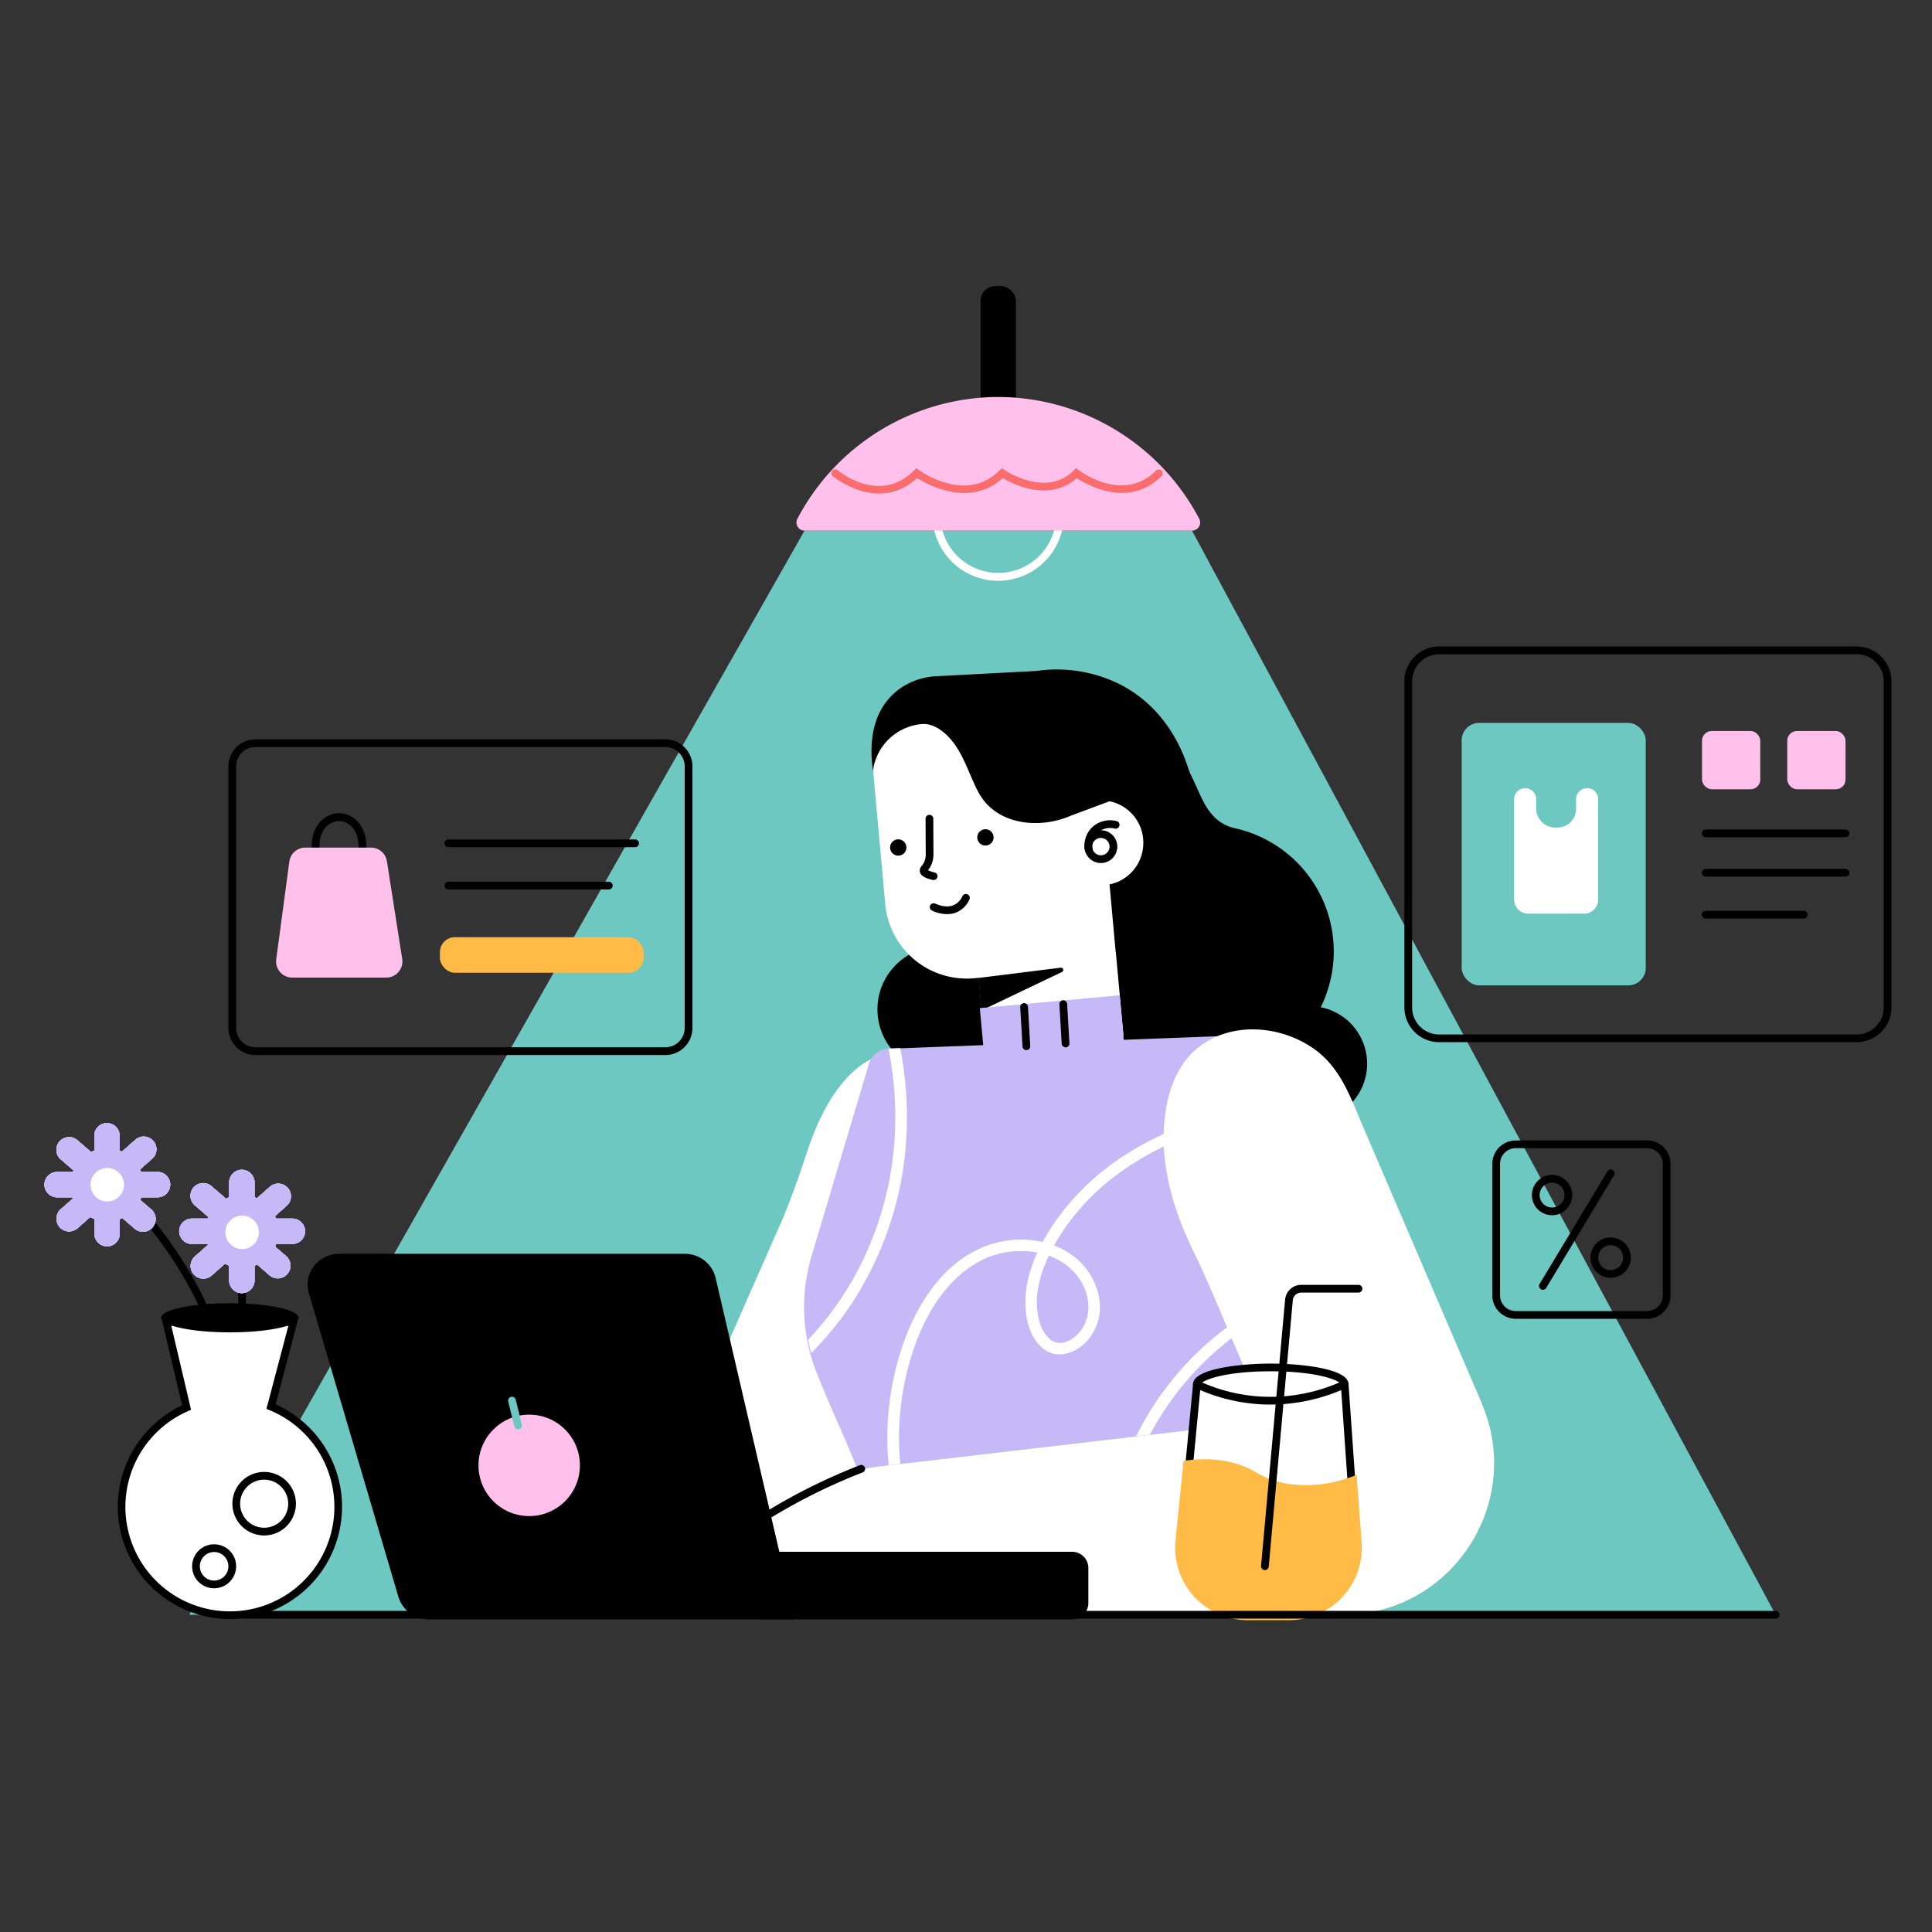 <svg id="Layer_1" data-name="Layer 1" xmlns="http://www.w3.org/2000/svg" xmlns:xlink="http://www.w3.org/1999/xlink" viewBox="0 0 1000 1000"><rect x="0" y="0" width="1000" height="1000" fill="#333333" stroke="none"/><defs><style>.cls-1{fill:fffff;}.cls-2{fill:#6dc8c2;}.cls-3{fill:#fff;}.cls-4{fill:#c7b8f8;}.cls-5{clip-path:url(#clip-path);}.cls-6{fill:#ffc1eb;}.cls-7{fill:#ffbb45;}.cls-8{fill:#fb6d6d;}</style><clipPath id="clip-path"><path class="cls-1" d="M656.73,735.37,444.25,760.26c-9.52-23.63-11.35-25.8-20.87-49.42a91.86,91.86,0,0,1-2.83-60.61q14.86-49.83,29.72-99.65a11.06,11.06,0,0,1,10.17-7.88l187.44-7.13C652.4,617.62,652.21,653.31,656.73,735.37Z"/></clipPath></defs><polygon class="cls-2" points="416.45 274.61 97.98 835.78 919.06 835.78 616.96 274.61 416.45 274.61"/><path d="M683.61,521.35a65.31,65.31,0,0,0-44.47-92.67,21.55,21.55,0,0,1-10.92-6.11l0-.05c-5.66-5.92-6.63-11.23-14.66-27.32-.86-1.74-1.58-3.14-2-3.94L544.67,417.2l18.13,55.43a65.32,65.32,0,0,0,85.41,80.9,29.78,29.78,0,1,0,35.4-32.18Z"/><circle cx="486.8" cy="522.46" r="32.64"/><path class="cls-3" d="M591.78,436.25a21.84,21.84,0,0,0-21.43-21.95L569,399.6a35.56,35.56,0,0,0-38.55-32.41l-54.15,5.05a26.91,26.91,0,0,0-24.13,29.36l6,66.14a42.37,42.37,0,0,0,45.93,38.61l2.51-.24L510,542.77l71.53-6.66-4-43.42h-.06l-3.18-34.91A21.91,21.91,0,0,0,591.78,436.25Z"/><path d="M569.82,446.71a8.49,8.49,0,1,1,8.49-8.49A8.5,8.5,0,0,1,569.82,446.71Zm0-13a4.49,4.49,0,1,0,4.49,4.49A4.5,4.5,0,0,0,569.82,433.73Z"/><path d="M506.46,506.17l42.59-5.29a1.16,1.16,0,0,1,.64,2.2L508,523Z"/><path d="M563.56,441.91a2,2,0,0,1-2-1.61,13.22,13.22,0,0,1,4.18-12.51A13.69,13.69,0,0,1,578,425a2,2,0,0,1,1.39,2.46,2,2,0,0,1-2.46,1.39,9.68,9.68,0,0,0-8.52,1.92,9.19,9.19,0,0,0-2.9,8.71,2,2,0,0,1-1.57,2.36A2.58,2.58,0,0,1,563.56,441.91Z"/><circle cx="464.93" cy="438.66" r="4.23"/><circle cx="510.06" cy="433.43" r="4.23"/><path d="M483.26,455.53a1.84,1.84,0,0,1-.47-.06c-3.19-.77-6.49-1.93-6.72-4.6a3.84,3.84,0,0,1,1.05-2.73c.2-.26.43-.56.68-.95a9,9,0,0,0,1.36-5l-.09-18.44a2,2,0,0,1,2-2h0a2,2,0,0,1,2,2l.09,18.44a13.07,13.07,0,0,1-2,7.09c-.32.49-.58.85-.81,1.15a14,14,0,0,0,3.34,1.13,2,2,0,0,1-.47,3.95Z"/><path d="M490.14,473.14a18.56,18.56,0,0,1-7.8-1.84,2,2,0,0,1,1.83-3.56c.06,0,4.67,2.34,8.83,1a8.9,8.9,0,0,0,5.12-4.81,2,2,0,1,1,3.57,1.79,12.7,12.7,0,0,1-7.47,6.83A13.14,13.14,0,0,1,490.14,473.14Z"/><rect class="cls-4" x="508.5" y="518.44" width="72.68" height="33.45" transform="translate(-46.82 52.27) rotate(-5.27)"/><path d="M477.33,374.78c6.36-.5,12.43,4.73,16,9.38,6,7.84,8.53,17.4,13.15,26,9.17,17,31.5,19.13,47.77,12.05l61.3-22.87c-1.52-4.89-9.38-32.54-37.49-45.92a73.28,73.28,0,0,0-41.72-6.12L484.75,350a36.14,36.14,0,0,0-17,5.13c-9.33,5.75-19.53,18-15.92,43.87a27.9,27.9,0,0,1,25.54-24.24Z"/><path class="cls-3" d="M456.21,546.26s-23.2,3.25-38.44,49.82C414,607.6,410,619,405.38,630.24l-31.27,70.94,22.77,97.89,51.05-33.2-17.05-44.09c-9.58-23-12.4-48.92-5.17-72.74Z"/><path class="cls-4" d="M656.22,735.48,443.75,760.37c-9.53-23.63-11.36-25.8-20.88-49.41A91.93,91.93,0,0,1,420,650.35l29.73-99.65a11,11,0,0,1,10.16-7.88l187.44-7.13C651.9,617.74,651.7,653.43,656.22,735.48Z"/><g class="cls-5"><path class="cls-3" d="M426.63,471.55c6.64,3.8,10.53,10.74,14,17.28a193.7,193.7,0,0,1,10.53,23.26,191.71,191.71,0,0,1,11.45,49.48,174.88,174.88,0,0,1-2.36,49.61,169.55,169.55,0,0,1-15.13,44.14,159.33,159.33,0,0,1-26.94,38.21q-2,2.13-4.16,4.18c-2.78,2.69,1.46,6.93,4.24,4.24a163.66,163.66,0,0,0,29.38-38.58A174.82,174.82,0,0,0,465,618a179,179,0,0,0,4.09-50.88,195.63,195.63,0,0,0-10.37-51.78,203.62,203.62,0,0,0-10.41-24.77c-3.61-7.22-7.47-14.95-13.54-20.44a28.81,28.81,0,0,0-5.07-3.71c-3.36-1.92-6.38,3.26-3,5.18Z"/><path class="cls-3" d="M577.29,819a150.47,150.47,0,0,1,12.89-66.07,153.94,153.94,0,0,1,40.07-54.39c9-7.73,19.32-15.45,31.18-17.8A28.51,28.51,0,0,1,677.16,682a32.88,32.88,0,0,1,5.87,3.14,33.6,33.6,0,0,1,5.15,4.35c6.91,7,11.54,16.4,14.84,25.6,4.4,12.32,7.3,25.31,9.64,38.16a308.11,308.11,0,0,1,3.75,82.7q-.46,5.19-1.1,10.36c-.2,1.61,1.52,3,3,3a3.07,3.07,0,0,0,3-3,314.23,314.23,0,0,0-1.44-86.25,295.17,295.17,0,0,0-9.21-40.92c-3.17-10.42-7.55-20.69-14.27-29.33-6.57-8.47-15.68-14.62-26.55-15.56-13.19-1.13-25.65,5.93-35.82,13.58A157.17,157.17,0,0,0,588.75,742a159,159,0,0,0-17.52,68.44c-.07,2.85,0,5.69.06,8.54.13,3.85,6.13,3.87,6,0Z"/><path class="cls-3" d="M467.39,768.15a141.82,141.82,0,0,1,.18-49.06c2.65-14.77,7.42-29.43,15.28-42.28a74,74,0,0,1,12.86-15.88,56.34,56.34,0,0,1,7.8-6,48.42,48.42,0,0,1,8.18-4.25,45.9,45.9,0,0,1,17.8-3.14,40.91,40.91,0,0,1,16.67,3.77,30.87,30.87,0,0,1,13.18,11.65c3.71,6.05,5.18,13.46,3,20.12a19.37,19.37,0,0,1-4.78,7.7c-2.12,2.08-5.07,4-8.19,4.27a8.34,8.34,0,0,1-6.93-2.89,18.92,18.92,0,0,1-4.28-7.62c-4.48-14.75,1.89-30.87,9.48-43.41a117.77,117.77,0,0,1,28.22-31.4,142.12,142.12,0,0,1,38.69-21.28,194.76,194.76,0,0,1,47.74-10.67q6-.6,12-.9a3.08,3.08,0,0,0,3-3,3,3,0,0,0-3-3,217.61,217.61,0,0,0-51.68,8.55,156,156,0,0,0-44.22,21,128.63,128.63,0,0,0-32.56,32.38c-9.15,13.34-16.73,29.94-14.8,46.5.86,7.41,3.55,15.17,10,19.5,6.9,4.6,15.58,1.42,20.95-4a26.27,26.27,0,0,0,7.17-21.21,34.25,34.25,0,0,0-10.35-20.69c-9.66-9.29-23.82-12.59-36.87-10.89-14.5,1.89-27.07,9.89-36.44,20.94-10,11.83-16.5,26.3-20.67,41.14a148.47,148.47,0,0,0-5,52.6c.37,4.39,1,8.78,1.7,13.13a3,3,0,0,0,3.69,2.09,3.06,3.06,0,0,0,2.1-3.69Z"/></g><path class="cls-3" d="M766.83,726.24l.11,0-15.21-35.4-32-74.55q-6.91-16.08-13.82-32.18c-6.28-14.61-11.4-30.42-24.64-40.38-17-12.77-42.7-15.4-60.22-2.21-14.91,11.22-19,31.6-18.73,49.34.36,20.11,7,39.67,15.74,57.57,9,18.44,16.4,37.64,24.67,56.43l13.5,30.66L453.74,759.2a65.75,65.75,0,0,0-19.44,5.37q-12.75,5.77-25.94,12.4-7.73,3.88-15.1,7.82l12.71,51H694.81C751.6,835.79,789.12,777.55,766.83,726.24Z"/><path d="M852.54,682.6h-68a12.13,12.13,0,0,1-12.12-12.12V602.42a12.13,12.13,0,0,1,12.12-12.12h68a12.13,12.13,0,0,1,12.12,12.12v68.06A12.13,12.13,0,0,1,852.54,682.6Zm-68-88.3a8.13,8.13,0,0,0-8.12,8.12v68.06a8.13,8.13,0,0,0,8.12,8.12h68a8.13,8.13,0,0,0,8.12-8.12V602.42a8.13,8.13,0,0,0-8.12-8.12Z"/><path d="M803.35,629a10.44,10.44,0,1,1,10.44-10.44A10.45,10.45,0,0,1,803.35,629Zm0-16.88a6.44,6.44,0,1,0,6.44,6.44A6.45,6.45,0,0,0,803.35,612.15Z"/><path d="M833.68,661.39A10.44,10.44,0,1,1,844.12,651,10.45,10.45,0,0,1,833.68,661.39Zm0-16.88a6.44,6.44,0,1,0,6.44,6.44A6.45,6.45,0,0,0,833.68,644.51Z"/><path d="M798.57,667.59a1.94,1.94,0,0,1-1-.29,2,2,0,0,1-.68-2.74L832,606.27a2,2,0,1,1,3.43,2.07l-35.11,58.28A2,2,0,0,1,798.57,667.59Z"/><path d="M961,539.42H744.91a18,18,0,0,1-18-18V352.62a18,18,0,0,1,18-18H961a18,18,0,0,1,18,18V521.44A18,18,0,0,1,961,539.42ZM744.91,338.64a14,14,0,0,0-14,14V521.44a14,14,0,0,0,14,14H961a14,14,0,0,0,14-14V352.62a14,14,0,0,0-14-14Z"/><rect class="cls-2" x="756.56" y="374.17" width="95.28" height="135.85" rx="9.04"/><rect class="cls-6" x="880.96" y="378.37" width="30.15" height="30.15" rx="5.02"/><rect class="cls-6" x="925.09" y="378.37" width="30.15" height="30.15" rx="5.02"/><path d="M955.23,433.36H882.88a2,2,0,0,1,0-4h72.35a2,2,0,0,1,0,4Z"/><path d="M955.23,453.71H882.88a2,2,0,0,1,0-4h72.35a2,2,0,0,1,0,4Z"/><path d="M933.59,475.45H882.88a2,2,0,0,1,0-4h50.71a2,2,0,0,1,0,4Z"/><path class="cls-3" d="M815.77,413.66v5a9.68,9.68,0,0,1-9.33,9.67h0c-.59,0-1.16,0-1.73,0a9.89,9.89,0,0,1-9.58-9.91v-4.75a5.72,5.72,0,0,0-5.72-5.72h0a5.72,5.72,0,0,0-5.72,5.72v51.93a7.3,7.3,0,0,0,7.3,7.3h28.92a7.3,7.3,0,0,0,7.3-7.3V413.66a5.72,5.72,0,0,0-5.72-5.72h0A5.72,5.72,0,0,0,815.77,413.66Z"/><path class="cls-3" d="M696,716.53c0-4.83-17.12-8.75-38.25-8.75s-38.25,3.92-38.25,8.75l-4.11,43.16c9.58-1.56,23-1.66,34.84,5.7A43.1,43.1,0,0,0,664,771.14c8.23,1.73,20.62,2.14,35.53-4.18Z"/><path d="M674.79,774.24a55.1,55.1,0,0,1-11.21-1.14,45.45,45.45,0,0,1-14.4-6c-11.5-7.12-24.55-6.88-33.47-5.43l-2.56.42,4.36-45.66c.22-8.41,26.38-10.64,40.24-10.64S697.83,708,698,716.45l3.62,51.8-1.32.55A65,65,0,0,1,674.79,774.24Zm-49.2-17.4a48.41,48.41,0,0,1,25.7,6.85,41.13,41.13,0,0,0,13.11,5.49c7.32,1.54,18.91,2.14,33-3.52L694,716.53c0-1.62-10.9-6.75-36.25-6.75s-36.25,5.13-36.25,6.75v.19l-3.88,40.63A63.84,63.84,0,0,1,625.59,756.84Z"/><path class="cls-7" d="M702.17,763.42c-15.87,6.32-29.07,5.91-37.83,4.18a48,48,0,0,1-14.64-5.75c-12.67-7.37-26.9-7.26-37.1-5.71l-4.17,41.07a37.59,37.59,0,0,0,37.4,41.4h21.43a37.6,37.6,0,0,0,37.5-40.38Z"/><path d="M654.71,812.66h-.18a2,2,0,0,1-1.81-2.17l12.45-137.8a8.36,8.36,0,0,1,8.37-7.65h29.62a2,2,0,1,1,0,4H673.54a4.4,4.4,0,0,0-4.39,4L656.7,810.84A2,2,0,0,1,654.71,812.66Z"/><path d="M657.67,727c-1.15,0-2.3,0-3.44-.06a92.45,92.45,0,0,1-35.57-8.59,2,2,0,0,1,1.69-3.63,88.32,88.32,0,0,0,34,8.22,89.4,89.4,0,0,0,40.78-8.22,2,2,0,1,1,1.68,3.63A93.69,93.69,0,0,1,657.67,727Z"/><path d="M531.25,543.55a2,2,0,0,1-2-1.88l-1.18-20.34a2,2,0,1,1,4-.23l1.18,20.33a2,2,0,0,1-1.88,2.12Z"/><path d="M551.53,542.07a2,2,0,0,1-2-1.88l-1.18-20.34a2,2,0,1,1,4-.23L553.53,540a2,2,0,0,1-1.88,2.12Z"/><path d="M344.39,546.09H132.23a14,14,0,0,1-14-14V396.67a14,14,0,0,1,14-14H344.39a14,14,0,0,1,14,14V532.06A14,14,0,0,1,344.39,546.09ZM132.23,386.64a10,10,0,0,0-10,10V532.06a10,10,0,0,0,10,10H344.39a10,10,0,0,0,10-10V396.67a10,10,0,0,0-10-10Z"/><rect class="cls-7" x="227.68" y="485.09" width="105.44" height="18.41" rx="7.79"/><path d="M328.72,438.5H232.08a2,2,0,0,1,0-4h96.64a2,2,0,0,1,0,4Z"/><path d="M315.11,460.37h-83a2,2,0,0,1,0-4h83a2,2,0,0,1,0,4Z"/><path d="M163.34,440.66a2,2,0,0,1-2-2c-.17-7,2.44-11.23,4.66-13.53a13.74,13.74,0,0,1,9.45-4.25,13.29,13.29,0,0,1,9.28,4c2.27,2.28,5,6.52,4.88,13.76a2,2,0,0,1-2,2h0a2,2,0,0,1-2-2c.07-5.85-2-9.15-3.71-10.89a9.52,9.52,0,0,0-6.42-2.82,9.63,9.63,0,0,0-6.61,3c-2.42,2.5-3.64,6.18-3.53,10.65a2,2,0,0,1-2,2Z"/><path class="cls-6" d="M199.91,506H151.27a8.36,8.36,0,0,1-8.29-9.47l6.78-50.58a8.36,8.36,0,0,1,8.29-7.24H192a8.35,8.35,0,0,1,8.26,7.06l7.93,50.58A8.35,8.35,0,0,1,199.91,506Z"/><path d="M554.91,838.15H393.26V803.2H554.91a8.42,8.42,0,0,1,8.42,8.42v18.1A8.42,8.42,0,0,1,554.91,838.15Z"/><path d="M411.51,838.15H222.05a16.39,16.39,0,0,1-15.82-11.57L159.84,669.3c-3-10.19,4.89-20.34,15.82-20.34H354.34a16.33,16.33,0,0,1,16.05,12.44Z"/><circle class="cls-6" cx="273.91" cy="758.47" r="26.25"/><path class="cls-2" d="M268.14,739.81a2,2,0,0,1-1.94-1.53l-3.14-12.86a2,2,0,1,1,3.89-.95l3.14,12.86a2,2,0,0,1-1.47,2.42A2,2,0,0,1,268.14,739.81Z"/><path d="M919.06,837.79H126.32a2,2,0,1,1,0-4H919.06a2,2,0,0,1,0,4Z"/><path class="cls-3" d="M516.7,300.62a34.05,34.05,0,1,1,34-34.05A34.1,34.1,0,0,1,516.7,300.62Zm0-64.1a30,30,0,1,0,30,30A30.08,30.08,0,0,0,516.7,236.52Z"/><rect x="507.54" y="148.05" width="18.33" height="79.66" rx="7.76"/><path class="cls-6" d="M515.24,205.49a117.79,117.79,0,0,0-102.5,63,4.19,4.19,0,0,0,3.71,6.15H617a4.19,4.19,0,0,0,3.7-6.15A117.81,117.81,0,0,0,515.24,205.49Z"/><path class="cls-8" d="M455.1,255.45c-13.16,0-23.89-8.89-24.05-9a2,2,0,0,1,2.58-3.06h0c.88.74,21.68,17.88,39.44.12l1.21-1.21,1.39,1c1,.72,24.42,17.48,41.71.2l1.17-1.18,1.38.94a44.55,44.55,0,0,0,12.77,5.6c9.35,2.36,17.09.56,23-5.36l1.24-1.24,1.39,1.06c.93.71,23.07,17.26,40.16.18a2,2,0,0,1,2.83,2.82c-16.94,16.94-38.37,4.85-44,1.15-6.78,6-15.63,7.82-25.72,5.24a49,49,0,0,1-12.55-5.28c-17,15.47-38.65,3.61-44.33,0C468.21,253.42,461.38,255.45,455.1,255.45Z"/><path d="M398.4,785.62a2,2,0,0,1-1-3.7c6.5-4,13.24-7.72,20-11.17,9-4.55,18.27-8.71,27.65-12.36a2,2,0,0,1,1.45,3.73c-9.26,3.6-18.44,7.7-27.29,12.2-6.69,3.4-13.33,7.11-19.76,11A1.94,1.94,0,0,1,398.4,785.62Z"/><path class="cls-3" d="M140.29,728.06l11.59-43.88H86.13l10.44,44.36a56.08,56.08,0,1,0,43.72-.48Z"/><path d="M119,838A58.08,58.08,0,0,1,94.25,727.4L83.6,682.18h70.87l-11.8,44.72A58.08,58.08,0,0,1,119,838ZM88.65,686.18,98.9,729.71l-1.53.66a54.09,54.09,0,1,0,42.16-.46l-1.62-.67,11.37-43.06Z"/><ellipse cx="118.98" cy="682.09" rx="35.58" ry="7.54"/><path d="M109.3,688.16a2,2,0,0,1-1.87-1.31c-12.14-33.1-37.23-60-37.48-60.23a2,2,0,1,1,2.91-2.75c.26.28,25.9,27.72,38.32,61.6A2,2,0,0,1,110,688,2.09,2.09,0,0,1,109.3,688.16Z"/><path d="M125.32,688.43a2,2,0,0,1-2-2V657.79a2,2,0,0,1,4,0v28.64A2,2,0,0,1,125.32,688.43Z"/><path class="cls-4" d="M81.53,606.6H73c-.16-.44-.34-.87-.53-1.29l6.21-5.5A6.55,6.55,0,1,0,70,590l-6.54,5.79c-.1.09-.18.2-.28.3-.41-.19-.83-.36-1.26-.52v-7.93a6.56,6.56,0,0,0-13.11,0v7.93a18.66,18.66,0,0,0-1.78.76,6,6,0,0,0-.6-.64L39.84,590a6.56,6.56,0,0,0-8.56,9.93l6.62,5.71a1,1,0,0,0,.17.12c-.12.28-.22.57-.33.86H29.52A6.55,6.55,0,0,0,23,613.15h0a6.56,6.56,0,0,0,6.55,6.56h8.14l.2.54-.06,0-6.55,5.79a6.56,6.56,0,0,0,8.69,9.82l6.54-5.79.14-.15a17,17,0,0,0,2.22,1v7.86a6.56,6.56,0,0,0,13.11,0V631c.45-.17.9-.35,1.34-.56l6.42,5.53A6.55,6.55,0,0,0,78.27,626l-5.7-4.92c.2-.45.38-.91.55-1.37h8.41a6.56,6.56,0,0,0,6.56-6.56h0A6.56,6.56,0,0,0,81.53,606.6Z"/><path class="cls-4" d="M81.53,606.6H73c-.16-.44-.34-.87-.53-1.29l6.21-5.5A6.55,6.55,0,1,0,70,590l-6.54,5.79c-.1.09-.18.2-.28.3-.41-.19-.83-.36-1.26-.52v-7.93a6.56,6.56,0,0,0-13.11,0v7.93a18.66,18.66,0,0,0-1.78.76,6,6,0,0,0-.6-.64L39.84,590a6.56,6.56,0,0,0-8.56,9.93l6.62,5.71a1,1,0,0,0,.17.12c-.12.28-.22.57-.33.86H29.52A6.55,6.55,0,0,0,23,613.15h0a6.56,6.56,0,0,0,6.55,6.56h8.14l.2.54-.06,0-6.55,5.79a6.56,6.56,0,0,0,8.69,9.82l6.54-5.79.14-.15a17,17,0,0,0,2.22,1v7.86a6.56,6.56,0,0,0,13.11,0V631c.45-.17.9-.35,1.34-.56l6.42,5.53A6.55,6.55,0,0,0,78.27,626l-5.7-4.92c.2-.45.38-.91.55-1.37h8.41a6.56,6.56,0,0,0,6.56-6.56h0A6.56,6.56,0,0,0,81.53,606.6Z"/><path class="cls-4" d="M81.53,606.6H73c-.16-.44-.34-.87-.53-1.29l6.21-5.5A6.55,6.55,0,1,0,70,590l-6.54,5.79c-.1.09-.18.2-.28.3-.41-.19-.83-.36-1.26-.52v-7.93a6.56,6.56,0,0,0-13.11,0v7.93a18.66,18.66,0,0,0-1.78.76,6,6,0,0,0-.6-.64L39.84,590a6.56,6.56,0,0,0-8.56,9.93l6.62,5.71a1,1,0,0,0,.17.12c-.12.28-.22.57-.33.86H29.52A6.55,6.55,0,0,0,23,613.15h0a6.56,6.56,0,0,0,6.55,6.56h8.14l.2.54-.06,0-6.55,5.79a6.56,6.56,0,0,0,8.69,9.82l6.54-5.79.14-.15a17,17,0,0,0,2.22,1v7.86a6.56,6.56,0,0,0,13.11,0V631c.45-.17.9-.35,1.34-.56l6.42,5.53A6.55,6.55,0,0,0,78.27,626l-5.7-4.92c.2-.45.38-.91.55-1.37h8.41a6.56,6.56,0,0,0,6.56-6.56h0A6.56,6.56,0,0,0,81.53,606.6Z"/><path class="cls-4" d="M81.53,606.6H73c-.16-.44-.34-.87-.53-1.29l6.21-5.5A6.55,6.55,0,1,0,70,590l-6.54,5.79c-.1.09-.18.2-.28.3-.41-.19-.83-.36-1.26-.52v-7.93a6.56,6.56,0,0,0-13.11,0v7.93a18.66,18.66,0,0,0-1.78.76,6,6,0,0,0-.6-.64L39.84,590a6.56,6.56,0,0,0-8.56,9.93l6.62,5.71a1,1,0,0,0,.17.12c-.12.28-.22.57-.33.86H29.52A6.55,6.55,0,0,0,23,613.15h0a6.56,6.56,0,0,0,6.55,6.56h8.14l.2.54-.06,0-6.55,5.79a6.56,6.56,0,0,0,8.69,9.82l6.54-5.79.14-.15a17,17,0,0,0,2.22,1v7.86a6.56,6.56,0,0,0,13.11,0V631c.45-.17.9-.35,1.34-.56l6.42,5.53A6.55,6.55,0,0,0,78.27,626l-5.7-4.92c.2-.45.38-.91.55-1.37h8.41a6.56,6.56,0,0,0,6.56-6.56h0A6.56,6.56,0,0,0,81.53,606.6Z"/><path class="cls-4" d="M81.53,606.6H73c-.16-.44-.34-.87-.53-1.29l6.21-5.5A6.55,6.55,0,1,0,70,590l-6.54,5.79c-.1.09-.18.2-.28.3-.41-.19-.83-.36-1.26-.52v-7.93a6.56,6.56,0,0,0-13.11,0v7.93a18.66,18.66,0,0,0-1.78.76,6,6,0,0,0-.6-.64L39.84,590a6.56,6.56,0,0,0-8.56,9.93l6.62,5.71a1,1,0,0,0,.17.12c-.12.28-.22.57-.33.86H29.52A6.55,6.55,0,0,0,23,613.15h0a6.56,6.56,0,0,0,6.55,6.56h8.14l.2.54-.06,0-6.55,5.79a6.56,6.56,0,0,0,8.69,9.82l6.54-5.79.14-.15a17,17,0,0,0,2.22,1v7.86a6.56,6.56,0,0,0,13.11,0V631c.45-.17.9-.35,1.34-.56l6.42,5.53A6.55,6.55,0,0,0,78.27,626l-5.7-4.92c.2-.45.38-.91.55-1.37h8.41a6.56,6.56,0,0,0,6.56-6.56h0A6.56,6.56,0,0,0,81.53,606.6Z"/><path class="cls-4" d="M81.53,606.6H73c-.16-.44-.34-.87-.53-1.29l6.21-5.5A6.55,6.55,0,1,0,70,590l-6.54,5.79c-.1.09-.18.2-.28.3-.41-.19-.83-.36-1.26-.52v-7.93a6.56,6.56,0,0,0-13.11,0v7.93a18.66,18.66,0,0,0-1.78.76,6,6,0,0,0-.6-.64L39.84,590a6.56,6.56,0,0,0-8.56,9.93l6.62,5.71a1,1,0,0,0,.17.12c-.12.28-.22.57-.33.86H29.52A6.55,6.55,0,0,0,23,613.15h0a6.56,6.56,0,0,0,6.55,6.56h8.14l.2.54-.06,0-6.55,5.79a6.56,6.56,0,0,0,8.69,9.82l6.54-5.79.14-.15a17,17,0,0,0,2.22,1v7.86a6.56,6.56,0,0,0,13.11,0V631c.45-.17.9-.35,1.34-.56l6.42,5.53A6.55,6.55,0,0,0,78.27,626l-5.7-4.92c.2-.45.38-.91.55-1.37h8.41a6.56,6.56,0,0,0,6.56-6.56h0A6.56,6.56,0,0,0,81.53,606.6Z"/><path class="cls-4" d="M81.53,606.6H73c-.16-.44-.34-.87-.53-1.29l6.21-5.5A6.55,6.55,0,1,0,70,590l-6.54,5.79c-.1.09-.18.2-.28.3-.41-.19-.83-.36-1.26-.52v-7.93a6.56,6.56,0,0,0-13.11,0v7.93a18.66,18.66,0,0,0-1.78.76,6,6,0,0,0-.6-.64L39.84,590a6.56,6.56,0,0,0-8.56,9.93l6.62,5.71a1,1,0,0,0,.17.12c-.12.28-.22.57-.33.86H29.52A6.55,6.55,0,0,0,23,613.15h0a6.56,6.56,0,0,0,6.55,6.56h8.14l.2.54-.06,0-6.55,5.79a6.56,6.56,0,0,0,8.69,9.82l6.54-5.79.14-.15a17,17,0,0,0,2.22,1v7.86a6.56,6.56,0,0,0,13.11,0V631c.45-.17.9-.35,1.34-.56l6.42,5.53A6.55,6.55,0,0,0,78.27,626l-5.7-4.92c.2-.45.38-.91.55-1.37h8.41a6.56,6.56,0,0,0,6.56-6.56h0A6.56,6.56,0,0,0,81.53,606.6Z"/><path class="cls-4" d="M151.33,630.75h-8.49c-.16-.44-.34-.86-.54-1.28l6.22-5.5a6.56,6.56,0,0,0-8.69-9.82l-6.54,5.79a4,4,0,0,0-.28.3c-.41-.19-.84-.36-1.27-.52v-7.93a6.56,6.56,0,0,0-13.11,0v7.93c-.6.22-1.19.48-1.77.76a7.22,7.22,0,0,0-.6-.64l-6.62-5.71a6.56,6.56,0,1,0-8.56,9.93l6.61,5.71a1.88,1.88,0,0,0,.18.12c-.12.28-.23.57-.33.86H99.32a6.55,6.55,0,0,0-6.55,6.55h0a6.56,6.56,0,0,0,6.55,6.56h8.14c.06.18.13.37.2.55,0,0,0,0-.06,0l-6.55,5.79a6.56,6.56,0,1,0,8.69,9.82l6.54-5.79.14-.14a19,19,0,0,0,2.21,1V663a6.56,6.56,0,0,0,13.11,0V655.1c.46-.17.91-.35,1.35-.56l6.41,5.53a6.55,6.55,0,1,0,8.57-9.92l-5.71-4.92c.21-.45.39-.91.56-1.37h8.41a6.56,6.56,0,0,0,6.55-6.56h0A6.55,6.55,0,0,0,151.33,630.75Z"/><path class="cls-4" d="M151.33,630.75h-8.49c-.16-.44-.34-.86-.54-1.28l6.22-5.5a6.56,6.56,0,0,0-8.69-9.82l-6.54,5.79a4,4,0,0,0-.28.3c-.41-.19-.84-.36-1.27-.52v-7.93a6.56,6.56,0,0,0-13.11,0v7.93c-.6.22-1.19.48-1.77.76a7.22,7.22,0,0,0-.6-.64l-6.62-5.71a6.56,6.56,0,1,0-8.56,9.93l6.61,5.71a1.88,1.88,0,0,0,.18.12c-.12.28-.23.57-.33.86H99.32a6.55,6.55,0,0,0-6.55,6.55h0a6.56,6.56,0,0,0,6.55,6.56h8.14c.06.18.13.37.2.55,0,0,0,0-.06,0l-6.55,5.79a6.56,6.56,0,1,0,8.69,9.82l6.54-5.79.14-.14a19,19,0,0,0,2.21,1V663a6.56,6.56,0,0,0,13.11,0V655.1c.46-.17.91-.35,1.35-.56l6.41,5.53a6.55,6.55,0,1,0,8.57-9.92l-5.71-4.92c.21-.45.39-.91.56-1.37h8.41a6.56,6.56,0,0,0,6.55-6.56h0A6.55,6.55,0,0,0,151.33,630.75Z"/><path class="cls-4" d="M151.33,630.75h-8.49c-.16-.44-.34-.86-.54-1.28l6.22-5.5a6.56,6.56,0,0,0-8.69-9.82l-6.54,5.79a4,4,0,0,0-.28.3c-.41-.19-.84-.36-1.27-.52v-7.93a6.56,6.56,0,0,0-13.11,0v7.93c-.6.22-1.19.48-1.77.76a7.22,7.22,0,0,0-.6-.64l-6.62-5.71a6.56,6.56,0,1,0-8.56,9.93l6.61,5.71a1.88,1.88,0,0,0,.18.12c-.12.28-.23.57-.33.86H99.32a6.55,6.55,0,0,0-6.55,6.55h0a6.56,6.56,0,0,0,6.55,6.56h8.14c.06.18.13.37.2.55,0,0,0,0-.06,0l-6.55,5.79a6.56,6.56,0,1,0,8.69,9.82l6.54-5.79.14-.14a19,19,0,0,0,2.21,1V663a6.56,6.56,0,0,0,13.11,0V655.1c.46-.17.91-.35,1.35-.56l6.41,5.53a6.55,6.55,0,1,0,8.57-9.92l-5.71-4.92c.21-.45.39-.91.56-1.37h8.41a6.56,6.56,0,0,0,6.55-6.56h0A6.55,6.55,0,0,0,151.33,630.75Z"/><path class="cls-4" d="M151.33,630.75h-8.49c-.16-.44-.34-.86-.54-1.28l6.22-5.5a6.56,6.56,0,0,0-8.69-9.82l-6.54,5.79a4,4,0,0,0-.28.3c-.41-.19-.84-.36-1.27-.52v-7.93a6.56,6.56,0,0,0-13.11,0v7.93c-.6.22-1.19.48-1.77.76a7.22,7.22,0,0,0-.6-.64l-6.62-5.71a6.56,6.56,0,1,0-8.56,9.93l6.61,5.71a1.88,1.88,0,0,0,.18.12c-.12.28-.23.57-.33.86H99.32a6.55,6.55,0,0,0-6.55,6.55h0a6.56,6.56,0,0,0,6.55,6.56h8.14c.06.18.13.37.2.55,0,0,0,0-.06,0l-6.55,5.79a6.56,6.56,0,1,0,8.69,9.82l6.54-5.79.14-.14a19,19,0,0,0,2.21,1V663a6.56,6.56,0,0,0,13.11,0V655.1c.46-.17.91-.35,1.35-.56l6.41,5.53a6.55,6.55,0,1,0,8.57-9.92l-5.71-4.92c.21-.45.39-.91.56-1.37h8.41a6.56,6.56,0,0,0,6.55-6.56h0A6.55,6.55,0,0,0,151.33,630.75Z"/><path class="cls-4" d="M151.33,630.75h-8.49c-.16-.44-.34-.86-.54-1.28l6.22-5.5a6.56,6.56,0,0,0-8.69-9.82l-6.54,5.79a4,4,0,0,0-.28.3c-.41-.19-.84-.36-1.27-.52v-7.93a6.56,6.56,0,0,0-13.11,0v7.93c-.6.22-1.19.48-1.77.76a7.22,7.22,0,0,0-.6-.64l-6.62-5.71a6.56,6.56,0,1,0-8.56,9.93l6.61,5.71a1.88,1.88,0,0,0,.18.12c-.12.28-.23.57-.33.86H99.32a6.55,6.55,0,0,0-6.55,6.55h0a6.56,6.56,0,0,0,6.55,6.56h8.14c.06.18.13.37.2.55,0,0,0,0-.06,0l-6.55,5.79a6.56,6.56,0,1,0,8.69,9.82l6.54-5.79.14-.14a19,19,0,0,0,2.21,1V663a6.56,6.56,0,0,0,13.11,0V655.1c.46-.17.91-.35,1.35-.56l6.41,5.53a6.55,6.55,0,1,0,8.57-9.92l-5.71-4.92c.21-.45.39-.91.56-1.37h8.41a6.56,6.56,0,0,0,6.55-6.56h0A6.55,6.55,0,0,0,151.33,630.75Z"/><path class="cls-4" d="M151.33,630.75h-8.49c-.16-.44-.34-.86-.54-1.28l6.22-5.5a6.56,6.56,0,0,0-8.69-9.82l-6.54,5.79a4,4,0,0,0-.28.3c-.41-.19-.84-.36-1.27-.52v-7.93a6.56,6.56,0,0,0-13.11,0v7.93c-.6.22-1.19.48-1.77.76a7.22,7.22,0,0,0-.6-.64l-6.62-5.71a6.56,6.56,0,1,0-8.56,9.93l6.61,5.71a1.88,1.88,0,0,0,.18.12c-.12.28-.23.57-.33.86H99.32a6.55,6.55,0,0,0-6.55,6.55h0a6.56,6.56,0,0,0,6.55,6.56h8.14c.06.18.13.37.2.55,0,0,0,0-.06,0l-6.55,5.79a6.56,6.56,0,1,0,8.69,9.82l6.54-5.79.14-.14a19,19,0,0,0,2.21,1V663a6.56,6.56,0,0,0,13.11,0V655.1c.46-.17.91-.35,1.35-.56l6.41,5.53a6.55,6.55,0,1,0,8.57-9.92l-5.71-4.92c.21-.45.39-.91.56-1.37h8.41a6.56,6.56,0,0,0,6.55-6.56h0A6.55,6.55,0,0,0,151.33,630.75Z"/><path class="cls-4" d="M151.33,630.75h-8.49c-.16-.44-.34-.86-.54-1.28l6.22-5.5a6.56,6.56,0,0,0-8.69-9.82l-6.54,5.79a4,4,0,0,0-.28.3c-.41-.19-.84-.36-1.27-.52v-7.93a6.56,6.56,0,0,0-13.11,0v7.93c-.6.22-1.19.48-1.77.76a7.22,7.22,0,0,0-.6-.64l-6.62-5.71a6.56,6.56,0,1,0-8.56,9.93l6.61,5.71a1.88,1.88,0,0,0,.18.12c-.12.28-.23.57-.33.86H99.32a6.55,6.55,0,0,0-6.55,6.55h0a6.56,6.56,0,0,0,6.55,6.56h8.14c.06.18.13.37.2.55,0,0,0,0-.06,0l-6.55,5.79a6.56,6.56,0,1,0,8.69,9.82l6.54-5.79.14-.14a19,19,0,0,0,2.21,1V663a6.56,6.56,0,0,0,13.11,0V655.1c.46-.17.91-.35,1.35-.56l6.41,5.53a6.55,6.55,0,1,0,8.57-9.92l-5.71-4.92c.21-.45.39-.91.56-1.37h8.41a6.56,6.56,0,0,0,6.55-6.56h0A6.55,6.55,0,0,0,151.33,630.75Z"/><circle class="cls-3" cx="55.53" cy="613.22" r="8.68"/><circle class="cls-3" cx="125.33" cy="637.84" r="8.68"/><path d="M136.73,794.75a16.44,16.44,0,1,1,16.44-16.44A16.46,16.46,0,0,1,136.73,794.75Zm0-28.88a12.44,12.44,0,1,0,12.44,12.44A12.47,12.47,0,0,0,136.73,765.87Z"/><path d="M110.83,822.1a11.39,11.39,0,1,1,11.39-11.39A11.4,11.4,0,0,1,110.83,822.1Zm0-18.78a7.39,7.39,0,1,0,7.39,7.39A7.4,7.4,0,0,0,110.83,803.32Z"/></svg>